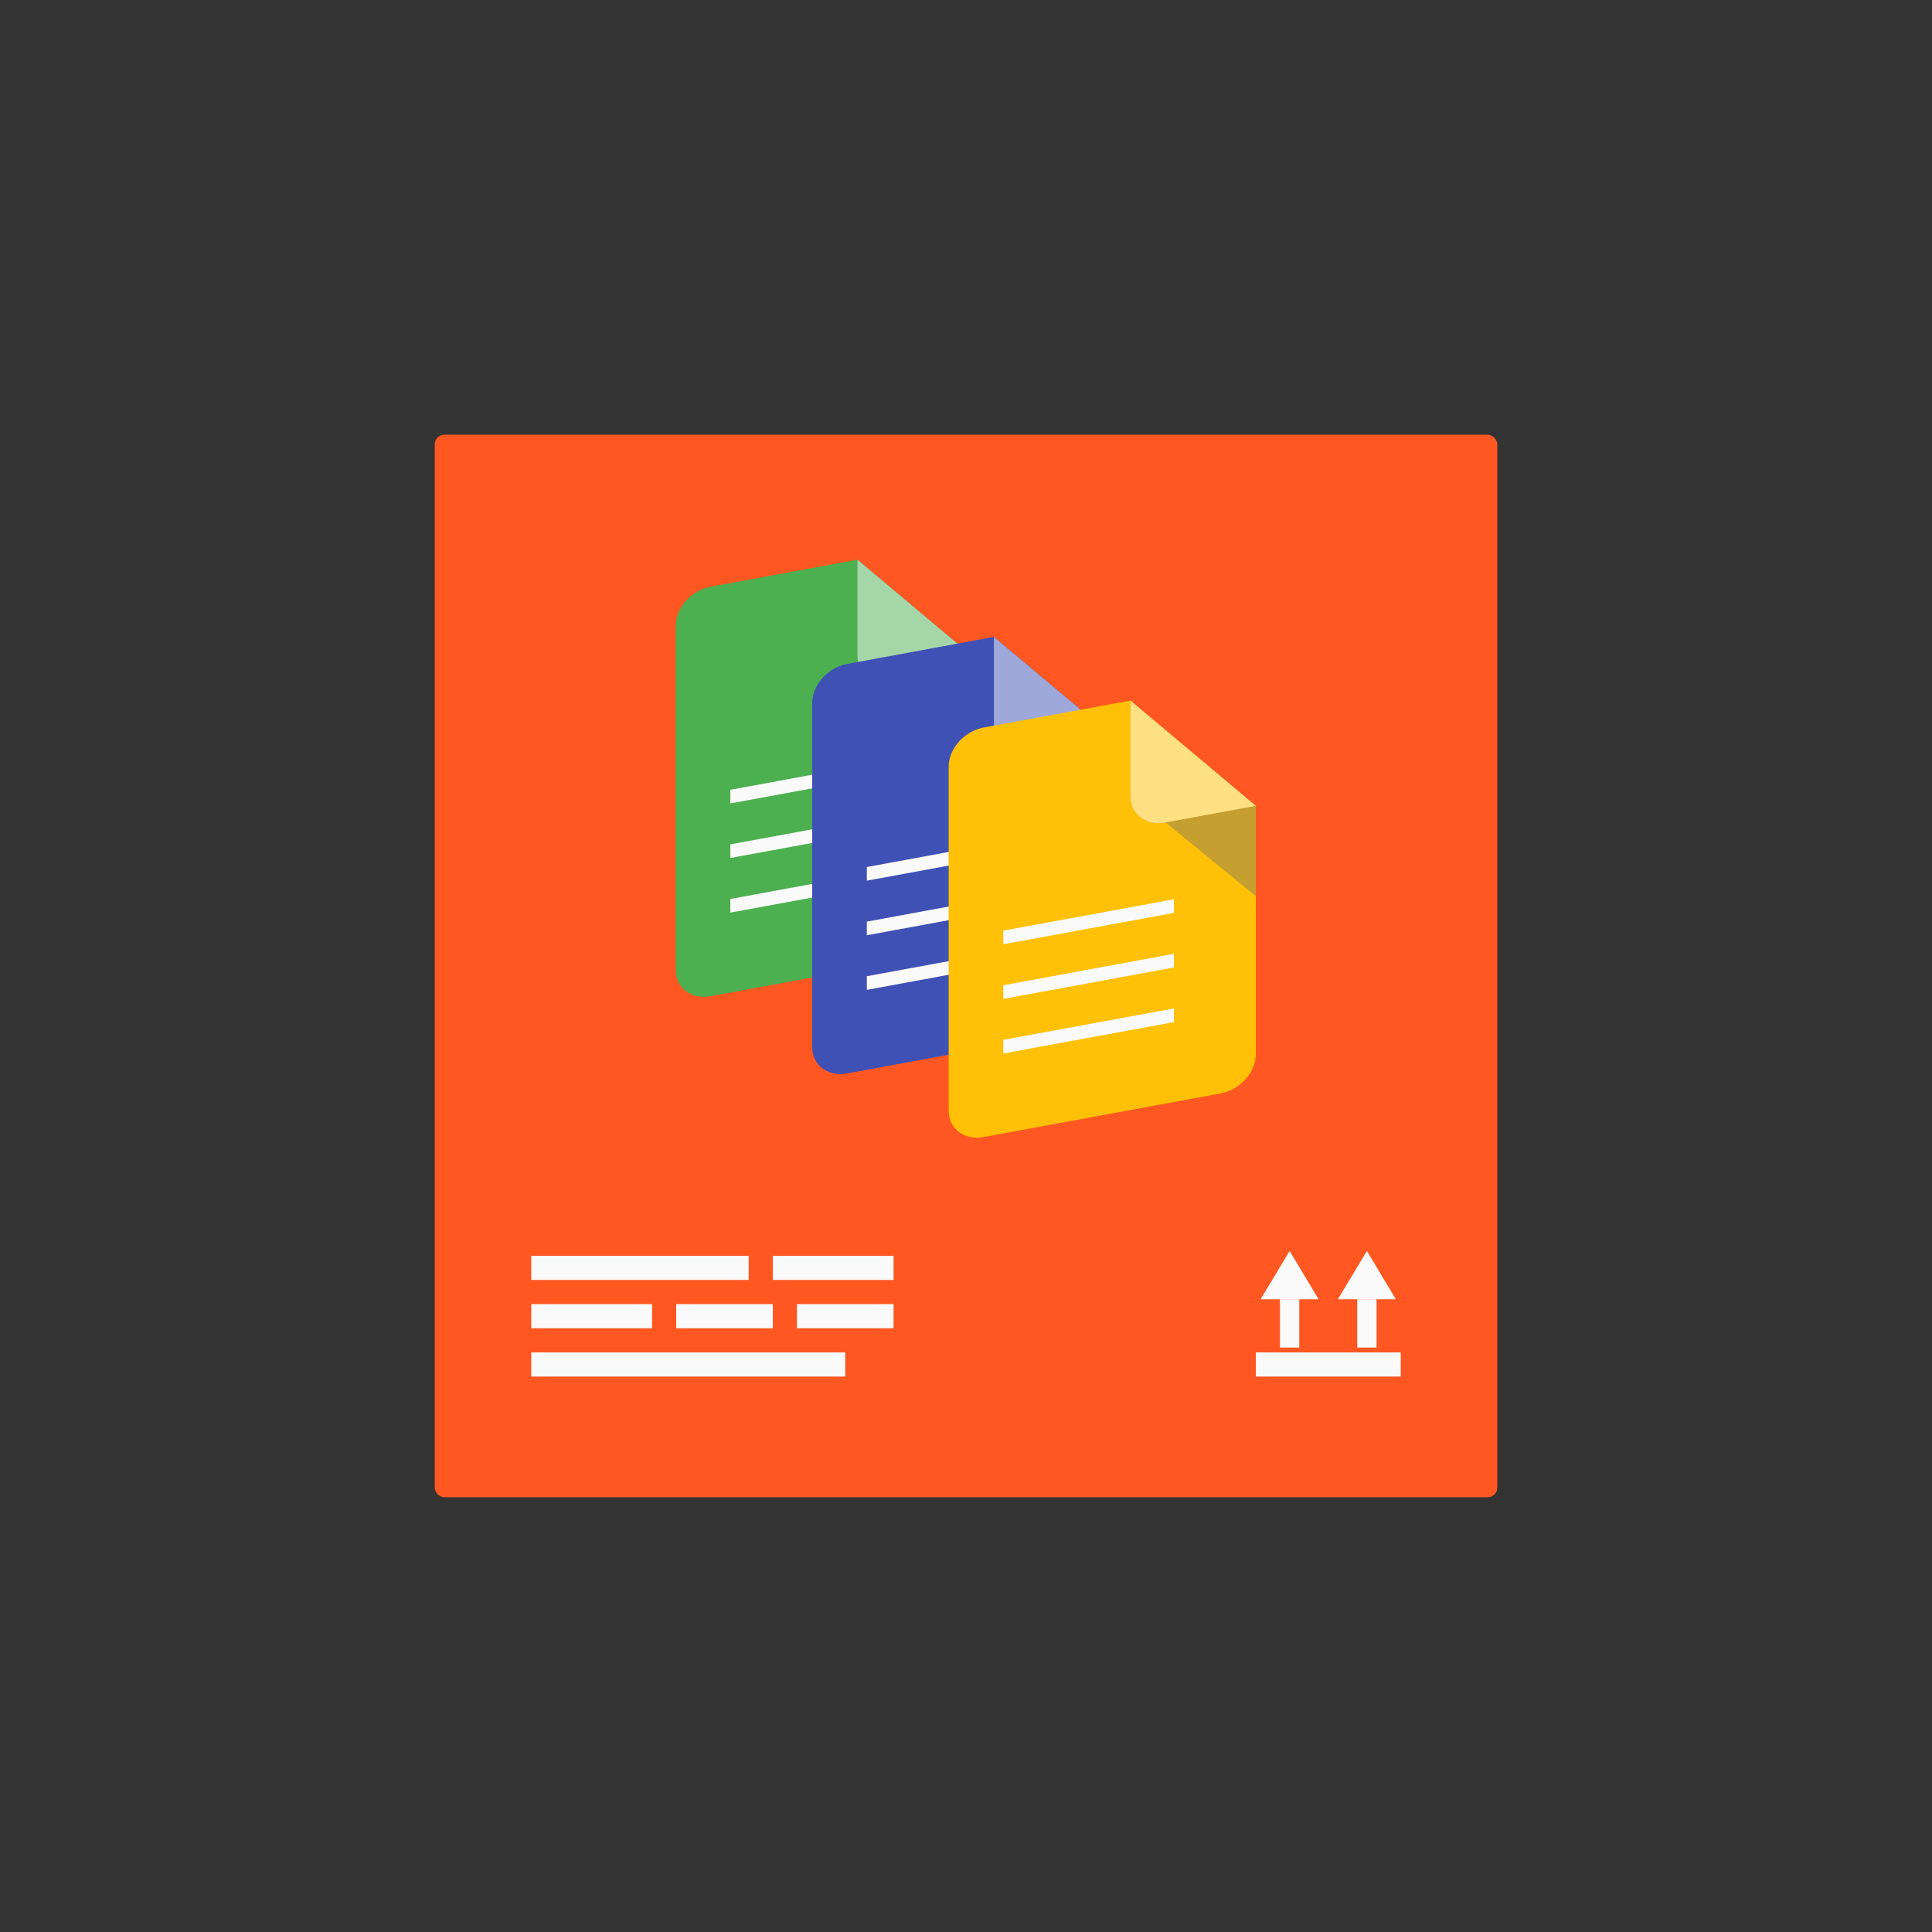 <?xml version="1.0" encoding="UTF-8" standalone="no"?>
<!-- Created with Inkscape (http://www.inkscape.org/) -->

<svg
   xmlns:dc="http://purl.org/dc/elements/1.1/"
   xmlns:cc="http://creativecommons.org/ns#"
   xmlns:rdf="http://www.w3.org/1999/02/22-rdf-syntax-ns#"
   xmlns:svg="http://www.w3.org/2000/svg"
   xmlns="http://www.w3.org/2000/svg"
   xmlns:sodipodi="http://sodipodi.sourceforge.net/DTD/sodipodi-0.dtd"
   xmlns:inkscape="http://www.inkscape.org/namespaces/inkscape"
   width="400"
   height="400"
   viewBox="0 0 105.833 105.833"
   version="1.1"
   id="svg8"
   inkscape:version="0.92.0 r15299"
   sodipodi:docname="box.svg"
   inkscape:export-filename="C:\Users\jarrew\Google Drive\My Projects\Icons\Drive Transfer\box.png"
   inkscape:export-xdpi="48"
   inkscape:export-ydpi="48">
  <rect x="0" y="0" width="105.833" height="105.833" fill="#333333" stroke="none"/>
  <sodipodi:namedview
     id="base"
     pagecolor="#ffffff"
     bordercolor="#666666"
     borderopacity="1.0"
     inkscape:pageopacity="0.0"
     inkscape:pageshadow="2"
     inkscape:zoom="1.979899"
     inkscape:cx="357.96178"
     inkscape:cy="245.68209"
     inkscape:document-units="mm"
     inkscape:current-layer="layer1"
     showgrid="true"
     units="px"
     inkscape:window-width="1920"
     inkscape:window-height="1018"
     inkscape:window-x="1912"
     inkscape:window-y="390"
     inkscape:window-maximized="1">
    <inkscape:grid
       type="xygrid"
       id="grid4485"
       enabled="false" />
  </sodipodi:namedview>
  <defs
     id="defs2">
    <marker
       inkscape:stockid="TriangleInL"
       orient="auto"
       refY="0.0"
       refX="0.0"
       id="TriangleInL"
       style="overflow:visible"
       inkscape:isstock="true">
      <path
         id="path4630"
         d="M 5.77,0.0 L -2.88,5.0 L -2.88,-5.0 L 5.77,0.0 z "
         style="fill-rule:evenodd;stroke:#fafafa;stroke-width:1pt;stroke-opacity:1;fill:#fafafa;fill-opacity:1"
         transform="scale(-0.8)" />
    </marker>
    <marker
       inkscape:stockid="Arrow2Mstart"
       orient="auto"
       refY="0.0"
       refX="0.0"
       id="marker4891"
       style="overflow:visible"
       inkscape:isstock="true">
      <path
         id="path4889"
         style="fill-rule:evenodd;stroke-width:0.625;stroke-linejoin:round;stroke:#000000;stroke-opacity:1;fill:#000000;fill-opacity:1"
         d="M 8.719,4.034 L -2.207,0.016 L 8.719,-4.002 C 6.973,-1.63 6.983,1.616 8.719,4.034 z "
         transform="scale(0.6) translate(0,0)" />
    </marker>
    <marker
       inkscape:stockid="Arrow1Mstart"
       orient="auto"
       refY="0.0"
       refX="0.0"
       id="Arrow1Mstart"
       style="overflow:visible"
       inkscape:isstock="true">
      <path
         id="path4503"
         d="M 0.0,0.0 L 5.0,-5.0 L -12.5,0.0 L 5.0,5.0 L 0.0,0.0 z "
         style="fill-rule:evenodd;stroke:#000000;stroke-width:1pt;stroke-opacity:1;fill:#000000;fill-opacity:1"
         transform="scale(0.4) translate(10,0)" />
    </marker>
    <marker
       inkscape:stockid="Arrow2Mstart"
       orient="auto"
       refY="0.0"
       refX="0.0"
       id="Arrow2Mstart"
       style="overflow:visible"
       inkscape:isstock="true">
      <path
         id="path4521"
         style="fill-rule:evenodd;stroke-width:0.625;stroke-linejoin:round;stroke:#000000;stroke-opacity:1;fill:#000000;fill-opacity:1"
         d="M 8.719,4.034 L -2.207,0.016 L 8.719,-4.002 C 6.973,-1.63 6.983,1.616 8.719,4.034 z "
         transform="scale(0.6) translate(0,0)" />
    </marker>
    <marker
       inkscape:stockid="Arrow2Lstart"
       orient="auto"
       refY="0.0"
       refX="0.0"
       id="marker4781"
       style="overflow:visible"
       inkscape:isstock="true">
      <path
         id="path4779"
         style="fill-rule:evenodd;stroke-width:0.625;stroke-linejoin:round;stroke:#000000;stroke-opacity:1;fill:#000000;fill-opacity:1"
         d="M 8.719,4.034 L -2.207,0.016 L 8.719,-4.002 C 6.973,-1.63 6.983,1.616 8.719,4.034 z "
         transform="scale(1.1) translate(1,0)" />
    </marker>
    <marker
       inkscape:stockid="Arrow2Lstart"
       orient="auto"
       refY="0.0"
       refX="0.0"
       id="Arrow2Lstart"
       style="overflow:visible"
       inkscape:isstock="true">
      <path
         id="path4515"
         style="fill-rule:evenodd;stroke-width:0.625;stroke-linejoin:round;stroke:#000000;stroke-opacity:1;fill:#000000;fill-opacity:1"
         d="M 8.719,4.034 L -2.207,0.016 L 8.719,-4.002 C 6.973,-1.63 6.983,1.616 8.719,4.034 z "
         transform="scale(1.1) translate(1,0)" />
    </marker>
    <marker
       inkscape:stockid="TriangleInL"
       orient="auto"
       refY="0"
       refX="0"
       id="TriangleInL-6"
       style="overflow:visible"
       inkscape:isstock="true">
      <path
         inkscape:connector-curvature="0"
         id="path4630-1"
         d="M 5.77,0 -2.88,5 V -5 Z"
         style="fill:#fafafa;fill-opacity:1;fill-rule:evenodd;stroke:#fafafa;stroke-width:1pt;stroke-opacity:1"
         transform="scale(-0.8)" />
    </marker>
    <clipPath
       clipPathUnits="userSpaceOnUse"
       id="clipPath7031">
      <g
         id="g7043">
        <path
           id="path7033"
           d="m 42.097,11.214 -4.862,-4.977 17.678,17.678 4.862,4.977 z"
           style="opacity:1;fill:#882400;fill-opacity:1;stroke:none;stroke-width:0.493;stroke-miterlimit:1.3;stroke-dasharray:none;stroke-opacity:1"
           inkscape:connector-curvature="0" />
        <path
           id="path7035"
           d="M 37.235,6.237 V 9.943 l 17.678,17.678 v -3.707 z"
           style="opacity:1;fill:#882400;fill-opacity:1;stroke:none;stroke-width:0.493;stroke-miterlimit:1.3;stroke-dasharray:none;stroke-opacity:1"
           inkscape:connector-curvature="0" />
        <path
           id="path7037"
           d="m 37.235,9.943 c 0,0.336 0.138,0.641 0.365,0.868 L 55.278,28.489 C 55.051,28.262 54.913,27.957 54.913,27.621 Z"
           style="opacity:1;fill:#882400;fill-opacity:1;stroke:none;stroke-width:0.493;stroke-miterlimit:1.3;stroke-dasharray:none;stroke-opacity:1"
           inkscape:connector-curvature="0" />
        <path
           id="path7039"
           d="m 37.601,10.811 c 0.248,0.248 0.602,0.403 0.995,0.403 l 17.678,17.678 c -0.394,0 -0.747,-0.155 -0.995,-0.403 z"
           style="opacity:1;fill:#882400;fill-opacity:1;stroke:none;stroke-width:0.493;stroke-miterlimit:1.3;stroke-dasharray:none;stroke-opacity:1"
           inkscape:connector-curvature="0" />
        <path
           inkscape:connector-curvature="0"
           id="path7041"
           d="M 42.097,11.214 37.235,6.237 V 9.943 c 0,0.704 0.607,1.27 1.361,1.27 z"
           style="opacity:1;fill:#882400;fill-opacity:1;stroke:none;stroke-width:0.493;stroke-miterlimit:1.3;stroke-dasharray:none;stroke-opacity:1" />
      </g>
    </clipPath>
    <clipPath
       clipPathUnits="userSpaceOnUse"
       id="clipPath7031-7">
      <g
         id="g7043-2">
        <path
           id="path7033-5"
           d="m 42.097,11.214 -4.862,-4.977 17.678,17.678 4.862,4.977 z"
           style="opacity:1;fill:#882400;fill-opacity:1;stroke:none;stroke-width:0.493;stroke-miterlimit:1.3;stroke-dasharray:none;stroke-opacity:1"
           inkscape:connector-curvature="0" />
        <path
           id="path7035-3"
           d="M 37.235,6.237 V 9.943 l 17.678,17.678 v -3.707 z"
           style="opacity:1;fill:#882400;fill-opacity:1;stroke:none;stroke-width:0.493;stroke-miterlimit:1.3;stroke-dasharray:none;stroke-opacity:1"
           inkscape:connector-curvature="0" />
        <path
           id="path7037-7"
           d="m 37.235,9.943 c 0,0.336 0.138,0.641 0.365,0.868 L 55.278,28.489 C 55.051,28.262 54.913,27.957 54.913,27.621 Z"
           style="opacity:1;fill:#882400;fill-opacity:1;stroke:none;stroke-width:0.493;stroke-miterlimit:1.3;stroke-dasharray:none;stroke-opacity:1"
           inkscape:connector-curvature="0" />
        <path
           id="path7039-0"
           d="m 37.601,10.811 c 0.248,0.248 0.602,0.403 0.995,0.403 l 17.678,17.678 c -0.394,0 -0.747,-0.155 -0.995,-0.403 z"
           style="opacity:1;fill:#882400;fill-opacity:1;stroke:none;stroke-width:0.493;stroke-miterlimit:1.3;stroke-dasharray:none;stroke-opacity:1"
           inkscape:connector-curvature="0" />
        <path
           inkscape:connector-curvature="0"
           id="path7041-6"
           d="M 42.097,11.214 37.235,6.237 V 9.943 c 0,0.704 0.607,1.27 1.361,1.27 z"
           style="opacity:1;fill:#882400;fill-opacity:1;stroke:none;stroke-width:0.493;stroke-miterlimit:1.3;stroke-dasharray:none;stroke-opacity:1" />
      </g>
    </clipPath>
    <clipPath
       clipPathUnits="userSpaceOnUse"
       id="clipPath7031-7-2">
      <g
         id="g7043-2-0">
        <path
           id="path7033-5-8"
           d="m 42.097,11.214 -4.862,-4.977 17.678,17.678 4.862,4.977 z"
           style="opacity:1;fill:#882400;fill-opacity:1;stroke:none;stroke-width:0.493;stroke-miterlimit:1.3;stroke-dasharray:none;stroke-opacity:1"
           inkscape:connector-curvature="0" />
        <path
           id="path7035-3-5"
           d="M 37.235,6.237 V 9.943 l 17.678,17.678 v -3.707 z"
           style="opacity:1;fill:#882400;fill-opacity:1;stroke:none;stroke-width:0.493;stroke-miterlimit:1.3;stroke-dasharray:none;stroke-opacity:1"
           inkscape:connector-curvature="0" />
        <path
           id="path7037-7-8"
           d="m 37.235,9.943 c 0,0.336 0.138,0.641 0.365,0.868 L 55.278,28.489 C 55.051,28.262 54.913,27.957 54.913,27.621 Z"
           style="opacity:1;fill:#882400;fill-opacity:1;stroke:none;stroke-width:0.493;stroke-miterlimit:1.3;stroke-dasharray:none;stroke-opacity:1"
           inkscape:connector-curvature="0" />
        <path
           id="path7039-0-2"
           d="m 37.601,10.811 c 0.248,0.248 0.602,0.403 0.995,0.403 l 17.678,17.678 c -0.394,0 -0.747,-0.155 -0.995,-0.403 z"
           style="opacity:1;fill:#882400;fill-opacity:1;stroke:none;stroke-width:0.493;stroke-miterlimit:1.3;stroke-dasharray:none;stroke-opacity:1"
           inkscape:connector-curvature="0" />
        <path
           inkscape:connector-curvature="0"
           id="path7041-6-4"
           d="M 42.097,11.214 37.235,6.237 V 9.943 c 0,0.704 0.607,1.27 1.361,1.27 z"
           style="opacity:1;fill:#882400;fill-opacity:1;stroke:none;stroke-width:0.493;stroke-miterlimit:1.3;stroke-dasharray:none;stroke-opacity:1" />
      </g>
    </clipPath>
    <clipPath
       clipPathUnits="userSpaceOnUse"
       id="clipPath7031-7-2-9">
      <g
         id="g7043-2-0-7">
        <path
           id="path7033-5-8-8"
           d="m 42.097,11.214 -4.862,-4.977 17.678,17.678 4.862,4.977 z"
           style="opacity:1;fill:#882400;fill-opacity:1;stroke:none;stroke-width:0.493;stroke-miterlimit:1.3;stroke-dasharray:none;stroke-opacity:1"
           inkscape:connector-curvature="0" />
        <path
           id="path7035-3-5-0"
           d="M 37.235,6.237 V 9.943 l 17.678,17.678 v -3.707 z"
           style="opacity:1;fill:#882400;fill-opacity:1;stroke:none;stroke-width:0.493;stroke-miterlimit:1.3;stroke-dasharray:none;stroke-opacity:1"
           inkscape:connector-curvature="0" />
        <path
           id="path7037-7-8-3"
           d="m 37.235,9.943 c 0,0.336 0.138,0.641 0.365,0.868 L 55.278,28.489 C 55.051,28.262 54.913,27.957 54.913,27.621 Z"
           style="opacity:1;fill:#882400;fill-opacity:1;stroke:none;stroke-width:0.493;stroke-miterlimit:1.3;stroke-dasharray:none;stroke-opacity:1"
           inkscape:connector-curvature="0" />
        <path
           id="path7039-0-2-4"
           d="m 37.601,10.811 c 0.248,0.248 0.602,0.403 0.995,0.403 l 17.678,17.678 c -0.394,0 -0.747,-0.155 -0.995,-0.403 z"
           style="opacity:1;fill:#882400;fill-opacity:1;stroke:none;stroke-width:0.493;stroke-miterlimit:1.3;stroke-dasharray:none;stroke-opacity:1"
           inkscape:connector-curvature="0" />
        <path
           inkscape:connector-curvature="0"
           id="path7041-6-4-8"
           d="M 42.097,11.214 37.235,6.237 V 9.943 c 0,0.704 0.607,1.27 1.361,1.27 z"
           style="opacity:1;fill:#882400;fill-opacity:1;stroke:none;stroke-width:0.493;stroke-miterlimit:1.3;stroke-dasharray:none;stroke-opacity:1" />
      </g>
    </clipPath>
    <clipPath
       clipPathUnits="userSpaceOnUse"
       id="clipPath7031-7-2-7">
      <g
         id="g7043-2-0-1">
        <path
           id="path7033-5-8-6"
           d="m 42.097,11.214 -4.862,-4.977 17.678,17.678 4.862,4.977 z"
           style="opacity:1;fill:#882400;fill-opacity:1;stroke:none;stroke-width:0.493;stroke-miterlimit:1.3;stroke-dasharray:none;stroke-opacity:1"
           inkscape:connector-curvature="0" />
        <path
           id="path7035-3-5-3"
           d="M 37.235,6.237 V 9.943 l 17.678,17.678 v -3.707 z"
           style="opacity:1;fill:#882400;fill-opacity:1;stroke:none;stroke-width:0.493;stroke-miterlimit:1.3;stroke-dasharray:none;stroke-opacity:1"
           inkscape:connector-curvature="0" />
        <path
           id="path7037-7-8-4"
           d="m 37.235,9.943 c 0,0.336 0.138,0.641 0.365,0.868 L 55.278,28.489 C 55.051,28.262 54.913,27.957 54.913,27.621 Z"
           style="opacity:1;fill:#882400;fill-opacity:1;stroke:none;stroke-width:0.493;stroke-miterlimit:1.3;stroke-dasharray:none;stroke-opacity:1"
           inkscape:connector-curvature="0" />
        <path
           id="path7039-0-2-1"
           d="m 37.601,10.811 c 0.248,0.248 0.602,0.403 0.995,0.403 l 17.678,17.678 c -0.394,0 -0.747,-0.155 -0.995,-0.403 z"
           style="opacity:1;fill:#882400;fill-opacity:1;stroke:none;stroke-width:0.493;stroke-miterlimit:1.3;stroke-dasharray:none;stroke-opacity:1"
           inkscape:connector-curvature="0" />
        <path
           inkscape:connector-curvature="0"
           id="path7041-6-4-5"
           d="M 42.097,11.214 37.235,6.237 V 9.943 c 0,0.704 0.607,1.27 1.361,1.27 z"
           style="opacity:1;fill:#882400;fill-opacity:1;stroke:none;stroke-width:0.493;stroke-miterlimit:1.3;stroke-dasharray:none;stroke-opacity:1" />
      </g>
    </clipPath>
    <clipPath
       clipPathUnits="userSpaceOnUse"
       id="clipPath7031-7-2-7-3">
      <g
         id="g7043-2-0-1-2">
        <path
           id="path7033-5-8-6-1"
           d="m 42.097,11.214 -4.862,-4.977 17.678,17.678 4.862,4.977 z"
           style="opacity:1;fill:#882400;fill-opacity:1;stroke:none;stroke-width:0.493;stroke-miterlimit:1.3;stroke-dasharray:none;stroke-opacity:1"
           inkscape:connector-curvature="0" />
        <path
           id="path7035-3-5-3-3"
           d="M 37.235,6.237 V 9.943 l 17.678,17.678 v -3.707 z"
           style="opacity:1;fill:#882400;fill-opacity:1;stroke:none;stroke-width:0.493;stroke-miterlimit:1.3;stroke-dasharray:none;stroke-opacity:1"
           inkscape:connector-curvature="0" />
        <path
           id="path7037-7-8-4-2"
           d="m 37.235,9.943 c 0,0.336 0.138,0.641 0.365,0.868 L 55.278,28.489 C 55.051,28.262 54.913,27.957 54.913,27.621 Z"
           style="opacity:1;fill:#882400;fill-opacity:1;stroke:none;stroke-width:0.493;stroke-miterlimit:1.3;stroke-dasharray:none;stroke-opacity:1"
           inkscape:connector-curvature="0" />
        <path
           id="path7039-0-2-1-7"
           d="m 37.601,10.811 c 0.248,0.248 0.602,0.403 0.995,0.403 l 17.678,17.678 c -0.394,0 -0.747,-0.155 -0.995,-0.403 z"
           style="opacity:1;fill:#882400;fill-opacity:1;stroke:none;stroke-width:0.493;stroke-miterlimit:1.3;stroke-dasharray:none;stroke-opacity:1"
           inkscape:connector-curvature="0" />
        <path
           inkscape:connector-curvature="0"
           id="path7041-6-4-5-3"
           d="M 42.097,11.214 37.235,6.237 V 9.943 c 0,0.704 0.607,1.27 1.361,1.27 z"
           style="opacity:1;fill:#882400;fill-opacity:1;stroke:none;stroke-width:0.493;stroke-miterlimit:1.3;stroke-dasharray:none;stroke-opacity:1" />
      </g>
    </clipPath>
    <clipPath
       clipPathUnits="userSpaceOnUse"
       id="clipPath7031-7-2-75">
      <g
         id="g7043-2-0-78">
        <path
           id="path7033-5-8-3"
           d="m 42.097,11.214 -4.862,-4.977 17.678,17.678 4.862,4.977 z"
           style="opacity:1;fill:#882400;fill-opacity:1;stroke:none;stroke-width:0.493;stroke-miterlimit:1.3;stroke-dasharray:none;stroke-opacity:1"
           inkscape:connector-curvature="0" />
        <path
           id="path7035-3-5-1"
           d="M 37.235,6.237 V 9.943 l 17.678,17.678 v -3.707 z"
           style="opacity:1;fill:#882400;fill-opacity:1;stroke:none;stroke-width:0.493;stroke-miterlimit:1.3;stroke-dasharray:none;stroke-opacity:1"
           inkscape:connector-curvature="0" />
        <path
           id="path7037-7-8-35"
           d="m 37.235,9.943 c 0,0.336 0.138,0.641 0.365,0.868 L 55.278,28.489 C 55.051,28.262 54.913,27.957 54.913,27.621 Z"
           style="opacity:1;fill:#882400;fill-opacity:1;stroke:none;stroke-width:0.493;stroke-miterlimit:1.3;stroke-dasharray:none;stroke-opacity:1"
           inkscape:connector-curvature="0" />
        <path
           id="path7039-0-2-0"
           d="m 37.601,10.811 c 0.248,0.248 0.602,0.403 0.995,0.403 l 17.678,17.678 c -0.394,0 -0.747,-0.155 -0.995,-0.403 z"
           style="opacity:1;fill:#882400;fill-opacity:1;stroke:none;stroke-width:0.493;stroke-miterlimit:1.3;stroke-dasharray:none;stroke-opacity:1"
           inkscape:connector-curvature="0" />
        <path
           inkscape:connector-curvature="0"
           id="path7041-6-4-4"
           d="M 42.097,11.214 37.235,6.237 V 9.943 c 0,0.704 0.607,1.27 1.361,1.27 z"
           style="opacity:1;fill:#882400;fill-opacity:1;stroke:none;stroke-width:0.493;stroke-miterlimit:1.3;stroke-dasharray:none;stroke-opacity:1" />
      </g>
    </clipPath>
    <clipPath
       clipPathUnits="userSpaceOnUse"
       id="clipPath7031-7-2-7-2">
      <g
         id="g7043-2-0-1-7">
        <path
           id="path7033-5-8-6-5"
           d="m 42.097,11.214 -4.862,-4.977 17.678,17.678 4.862,4.977 z"
           style="opacity:1;fill:#882400;fill-opacity:1;stroke:none;stroke-width:0.493;stroke-miterlimit:1.3;stroke-dasharray:none;stroke-opacity:1"
           inkscape:connector-curvature="0" />
        <path
           id="path7035-3-5-3-8"
           d="M 37.235,6.237 V 9.943 l 17.678,17.678 v -3.707 z"
           style="opacity:1;fill:#882400;fill-opacity:1;stroke:none;stroke-width:0.493;stroke-miterlimit:1.3;stroke-dasharray:none;stroke-opacity:1"
           inkscape:connector-curvature="0" />
        <path
           id="path7037-7-8-4-1"
           d="m 37.235,9.943 c 0,0.336 0.138,0.641 0.365,0.868 L 55.278,28.489 C 55.051,28.262 54.913,27.957 54.913,27.621 Z"
           style="opacity:1;fill:#882400;fill-opacity:1;stroke:none;stroke-width:0.493;stroke-miterlimit:1.3;stroke-dasharray:none;stroke-opacity:1"
           inkscape:connector-curvature="0" />
        <path
           id="path7039-0-2-1-2"
           d="m 37.601,10.811 c 0.248,0.248 0.602,0.403 0.995,0.403 l 17.678,17.678 c -0.394,0 -0.747,-0.155 -0.995,-0.403 z"
           style="opacity:1;fill:#882400;fill-opacity:1;stroke:none;stroke-width:0.493;stroke-miterlimit:1.3;stroke-dasharray:none;stroke-opacity:1"
           inkscape:connector-curvature="0" />
        <path
           inkscape:connector-curvature="0"
           id="path7041-6-4-5-8"
           d="M 42.097,11.214 37.235,6.237 V 9.943 c 0,0.704 0.607,1.27 1.361,1.27 z"
           style="opacity:1;fill:#882400;fill-opacity:1;stroke:none;stroke-width:0.493;stroke-miterlimit:1.3;stroke-dasharray:none;stroke-opacity:1" />
      </g>
    </clipPath>
    <clipPath
       clipPathUnits="userSpaceOnUse"
       id="clipPath7031-7-2-7-3-6">
      <g
         id="g7043-2-0-1-2-9">
        <path
           id="path7033-5-8-6-1-2"
           d="m 42.097,11.214 -4.862,-4.977 17.678,17.678 4.862,4.977 z"
           style="opacity:1;fill:#882400;fill-opacity:1;stroke:none;stroke-width:0.493;stroke-miterlimit:1.3;stroke-dasharray:none;stroke-opacity:1"
           inkscape:connector-curvature="0" />
        <path
           id="path7035-3-5-3-3-2"
           d="M 37.235,6.237 V 9.943 l 17.678,17.678 v -3.707 z"
           style="opacity:1;fill:#882400;fill-opacity:1;stroke:none;stroke-width:0.493;stroke-miterlimit:1.3;stroke-dasharray:none;stroke-opacity:1"
           inkscape:connector-curvature="0" />
        <path
           id="path7037-7-8-4-2-7"
           d="m 37.235,9.943 c 0,0.336 0.138,0.641 0.365,0.868 L 55.278,28.489 C 55.051,28.262 54.913,27.957 54.913,27.621 Z"
           style="opacity:1;fill:#882400;fill-opacity:1;stroke:none;stroke-width:0.493;stroke-miterlimit:1.3;stroke-dasharray:none;stroke-opacity:1"
           inkscape:connector-curvature="0" />
        <path
           id="path7039-0-2-1-7-5"
           d="m 37.601,10.811 c 0.248,0.248 0.602,0.403 0.995,0.403 l 17.678,17.678 c -0.394,0 -0.747,-0.155 -0.995,-0.403 z"
           style="opacity:1;fill:#882400;fill-opacity:1;stroke:none;stroke-width:0.493;stroke-miterlimit:1.3;stroke-dasharray:none;stroke-opacity:1"
           inkscape:connector-curvature="0" />
        <path
           inkscape:connector-curvature="0"
           id="path7041-6-4-5-3-0"
           d="M 42.097,11.214 37.235,6.237 V 9.943 c 0,0.704 0.607,1.27 1.361,1.27 z"
           style="opacity:1;fill:#882400;fill-opacity:1;stroke:none;stroke-width:0.493;stroke-miterlimit:1.3;stroke-dasharray:none;stroke-opacity:1" />
      </g>
    </clipPath>
  </defs>
  <g
     inkscape:label="Layer 1"
     inkscape:groupmode="layer"
     id="layer1"
     transform="translate(0,-191.167)"
     style="display:inline">
    <rect
       style="opacity:1;fill:#ff5722;fill-opacity:1;stroke:none;stroke-width:0.554;stroke-miterlimit:4;stroke-dasharray:none;stroke-opacity:1"
       id="rect4487"
       width="58.208"
       height="58.208"
       x="23.813"
       y="214.979"
       rx="0.529"
       ry="0.529" />
    <g
       id="g6683">
      <rect
         y="265.25"
         x="68.792"
         height="1.323"
         width="7.938"
         id="rect4489"
         style="opacity:1;fill:#fafafa;fill-opacity:1;stroke:none;stroke-width:0.29;stroke-miterlimit:4;stroke-dasharray:none;stroke-opacity:1" />
      <g
         transform="translate(1.852,1.058)"
         id="g6538">
        <path
           sodipodi:nodetypes="ccccc"
           inkscape:connector-curvature="0"
           id="path4495"
           d="m 68.263,261.281 v 2.646 h 1.058 v -2.646 z"
           style="color:#000000;font-style:normal;font-variant:normal;font-weight:normal;font-stretch:normal;font-size:medium;line-height:normal;font-family:sans-serif;font-variant-ligatures:normal;font-variant-position:normal;font-variant-caps:normal;font-variant-numeric:normal;font-variant-alternates:normal;font-feature-settings:normal;text-indent:0;text-align:start;text-decoration:none;text-decoration-line:none;text-decoration-style:solid;text-decoration-color:#000000;letter-spacing:normal;word-spacing:normal;text-transform:none;writing-mode:lr-tb;direction:ltr;text-orientation:mixed;dominant-baseline:auto;baseline-shift:baseline;text-anchor:start;white-space:normal;shape-padding:0;clip-rule:nonzero;display:inline;overflow:visible;visibility:visible;opacity:1;isolation:auto;mix-blend-mode:normal;color-interpolation:sRGB;color-interpolation-filters:linearRGB;solid-color:#000000;solid-opacity:1;vector-effect:none;fill:#fafafa;fill-opacity:1;fill-rule:nonzero;stroke:none;stroke-width:0.324;stroke-linecap:butt;stroke-linejoin:miter;stroke-miterlimit:1.3;stroke-dasharray:none;stroke-dashoffset:0;stroke-opacity:1;color-rendering:auto;image-rendering:auto;shape-rendering:auto;text-rendering:auto;enable-background:accumulate" />
        <path
           inkscape:connector-curvature="0"
           id="path6532"
           d="m 68.792,258.635 1.587,2.646 h -3.175 z"
           style="fill:#fafafa;fill-opacity:1;fill-rule:evenodd;stroke:none;stroke-width:0.259pt;stroke-opacity:1"
           sodipodi:nodetypes="cccc" />
      </g>
      <g
         transform="translate(6.085,1.058)"
         id="g6538-3">
        <path
           sodipodi:nodetypes="ccccc"
           inkscape:connector-curvature="0"
           id="path4495-5"
           d="m 68.263,261.281 v 2.646 h 1.058 v -2.646 z"
           style="color:#000000;font-style:normal;font-variant:normal;font-weight:normal;font-stretch:normal;font-size:medium;line-height:normal;font-family:sans-serif;font-variant-ligatures:normal;font-variant-position:normal;font-variant-caps:normal;font-variant-numeric:normal;font-variant-alternates:normal;font-feature-settings:normal;text-indent:0;text-align:start;text-decoration:none;text-decoration-line:none;text-decoration-style:solid;text-decoration-color:#000000;letter-spacing:normal;word-spacing:normal;text-transform:none;writing-mode:lr-tb;direction:ltr;text-orientation:mixed;dominant-baseline:auto;baseline-shift:baseline;text-anchor:start;white-space:normal;shape-padding:0;clip-rule:nonzero;display:inline;overflow:visible;visibility:visible;opacity:1;isolation:auto;mix-blend-mode:normal;color-interpolation:sRGB;color-interpolation-filters:linearRGB;solid-color:#000000;solid-opacity:1;vector-effect:none;fill:#fafafa;fill-opacity:1;fill-rule:nonzero;stroke:none;stroke-width:0.324;stroke-linecap:butt;stroke-linejoin:miter;stroke-miterlimit:1.3;stroke-dasharray:none;stroke-dashoffset:0;stroke-opacity:1;color-rendering:auto;image-rendering:auto;shape-rendering:auto;text-rendering:auto;enable-background:accumulate" />
        <path
           inkscape:connector-curvature="0"
           id="path6532-0"
           d="m 68.792,258.635 1.587,2.646 h -3.175 z"
           style="fill:#fafafa;fill-opacity:1;fill-rule:evenodd;stroke:none;stroke-width:0.259pt;stroke-opacity:1"
           sodipodi:nodetypes="cccc" />
      </g>
    </g>
    <rect
       style="opacity:1;fill:#fafafa;fill-opacity:1;stroke:none;stroke-width:0.355;stroke-miterlimit:4;stroke-dasharray:none;stroke-opacity:1"
       id="rect4489-5"
       width="11.906"
       height="1.323"
       x="29.104"
       y="259.958" />
    <rect
       style="opacity:1;fill:#fafafa;fill-opacity:1;stroke:none;stroke-width:0.265;stroke-miterlimit:4;stroke-dasharray:none;stroke-opacity:1"
       id="rect4489-5-7"
       width="6.615"
       height="1.323"
       x="42.333"
       y="259.958" />
    <rect
       style="opacity:1;fill:#fafafa;fill-opacity:1;stroke:none;stroke-width:0.265;stroke-miterlimit:4;stroke-dasharray:none;stroke-opacity:1"
       id="rect4489-5-7-2"
       width="6.615"
       height="1.323"
       x="29.104"
       y="262.604" />
    <rect
       style="opacity:1;fill:#fafafa;fill-opacity:1;stroke:none;stroke-width:0.237;stroke-miterlimit:4;stroke-dasharray:none;stroke-opacity:1"
       id="rect4489-5-7-2-6"
       width="5.292"
       height="1.323"
       x="37.042"
       y="262.604" />
    <rect
       style="opacity:1;fill:#fafafa;fill-opacity:1;stroke:none;stroke-width:0.237;stroke-miterlimit:4;stroke-dasharray:none;stroke-opacity:1"
       id="rect4489-5-8"
       width="5.292"
       height="1.323"
       x="43.656"
       y="262.604" />
    <rect
       style="opacity:1;fill:#fafafa;fill-opacity:1;stroke:none;stroke-width:0.427;stroke-miterlimit:4;stroke-dasharray:none;stroke-opacity:1"
       id="rect4489-5-86"
       width="17.198"
       height="1.323"
       x="29.104"
       y="265.25" />
    <g
       id="g7418"
       transform="matrix(1.413,-0.26,0,1.413,-17.941,-82.974)">
      <g
         transform="translate(6.615,26.988)"
         id="g7251">
        <g
           id="g7176">
          <path
             inkscape:connector-curvature="0"
             id="path6700-8"
             d="m 39.322,197.176 h -5.684 c -0.754,0 -1.361,0.567 -1.361,1.27 v 13.335 c 0,0.704 0.607,1.27 1.361,1.27 h 9.185 c 0.754,0 1.361,-0.567 1.361,-1.27 v -9.628 z"
             style="display:inline;opacity:1;fill:#4caf50;fill-opacity:1;stroke:none;stroke-width:0.493;stroke-miterlimit:1.3;stroke-dasharray:none;stroke-opacity:1" />
          <path
             transform="translate(2.087,190.939)"
             clip-path="url(#clipPath7031-7-2)"
             inkscape:connector-curvature="0"
             id="path6700-5-3-3"
             d="m 37.235,6.237 h -5.684 c -0.754,0 -1.361,0.567 -1.361,1.27 V 20.841 c 0,0.704 0.607,1.27 1.361,1.27 h 9.185 c 0.754,0 1.361,-0.567 1.361,-1.27 v -9.628 z"
             style="display:inline;opacity:1;fill:#6f6f6f;fill-opacity:0.533;stroke:none;stroke-width:0.493;stroke-miterlimit:1.3;stroke-dasharray:none;stroke-opacity:1" />
          <path
             inkscape:connector-curvature="0"
             id="rect6695-5"
             d="m 44.184,202.153 -4.862,-4.977 v 3.707 c 0,0.704 0.607,1.27 1.361,1.27 z"
             style="display:inline;opacity:1;fill:#a5d6a7;fill-opacity:1;stroke:none;stroke-width:0.493;stroke-miterlimit:1.3;stroke-dasharray:none;stroke-opacity:1" />
        </g>
        <rect
           style="display:inline;opacity:1;fill:#fafafa;fill-opacity:1;stroke:none;stroke-width:0.167;stroke-miterlimit:4;stroke-dasharray:none;stroke-opacity:1"
           id="rect4489-5-0"
           width="6.615"
           height="0.529"
           x="34.396"
           y="205.19" />
        <rect
           style="display:inline;opacity:1;fill:#fafafa;fill-opacity:1;stroke:none;stroke-width:0.167;stroke-miterlimit:4;stroke-dasharray:none;stroke-opacity:1"
           id="rect4489-5-0-2"
           width="6.615"
           height="0.529"
           x="34.396"
           y="207.306" />
        <rect
           style="display:inline;opacity:1;fill:#fafafa;fill-opacity:1;stroke:none;stroke-width:0.167;stroke-miterlimit:4;stroke-dasharray:none;stroke-opacity:1"
           id="rect4489-5-0-2-8"
           width="6.615"
           height="0.529"
           x="34.396"
           y="209.423" />
      </g>
      <g
         transform="translate(37.042,30.956)"
         id="g7326">
        <path
           style="display:inline;opacity:1;fill:#3f51b5;fill-opacity:1;stroke:none;stroke-width:0.493;stroke-miterlimit:1.3;stroke-dasharray:none;stroke-opacity:1"
           d="m 14.187,197.176 h -5.684 c -0.754,0 -1.361,0.567 -1.361,1.27 v 13.335 c 0,0.704 0.607,1.27 1.361,1.27 h 9.185 c 0.754,0 1.361,-0.567 1.361,-1.27 v -9.628 z"
           id="path6700-8-9"
           inkscape:connector-curvature="0" />
        <path
           style="display:inline;opacity:1;fill:#6f6f6f;fill-opacity:0.4;stroke:none;stroke-width:0.493;stroke-miterlimit:1.3;stroke-dasharray:none;stroke-opacity:1"
           d="m 37.235,6.237 h -5.684 c -0.754,0 -1.361,0.567 -1.361,1.27 V 20.841 c 0,0.704 0.607,1.27 1.361,1.27 h 9.185 c 0.754,0 1.361,-0.567 1.361,-1.27 v -9.628 z"
           id="path6700-5-3-3-9"
           inkscape:connector-curvature="0"
           clip-path="url(#clipPath7031-7-2-7)"
           transform="translate(-23.048,190.939)" />
        <path
           style="display:inline;opacity:1;fill:#9fa8da;fill-opacity:1;stroke:none;stroke-width:0.493;stroke-miterlimit:1.3;stroke-dasharray:none;stroke-opacity:1"
           d="m 19.049,202.153 -4.862,-4.977 v 3.707 c 0,0.704 0.607,1.27 1.361,1.27 z"
           id="rect6695-5-6"
           inkscape:connector-curvature="0" />
        <rect
           style="display:inline;opacity:1;fill:#fafafa;fill-opacity:1;stroke:none;stroke-width:0.167;stroke-miterlimit:4;stroke-dasharray:none;stroke-opacity:1"
           id="rect4489-5-0-25"
           width="6.615"
           height="0.529"
           x="9.26"
           y="205.19" />
        <rect
           style="display:inline;opacity:1;fill:#fafafa;fill-opacity:1;stroke:none;stroke-width:0.167;stroke-miterlimit:4;stroke-dasharray:none;stroke-opacity:1"
           id="rect4489-5-0-2-1"
           width="6.615"
           height="0.529"
           x="9.26"
           y="207.306" />
        <rect
           style="display:inline;opacity:1;fill:#fafafa;fill-opacity:1;stroke:none;stroke-width:0.167;stroke-miterlimit:4;stroke-dasharray:none;stroke-opacity:1"
           id="rect4489-5-0-2-8-8"
           width="6.615"
           height="0.529"
           x="9.26"
           y="209.423" />
      </g>
      <g
         transform="translate(-38.365,17.992)"
         id="g7394">
        <path
           style="display:inline;opacity:1;fill:#ffc107;fill-opacity:1;stroke:none;stroke-width:0.493;stroke-miterlimit:1.3;stroke-dasharray:none;stroke-opacity:1"
           d="m 94.885,213.58 h -5.684 c -0.754,0 -1.361,0.567 -1.361,1.27 v 13.335 c 0,0.704 0.607,1.27 1.361,1.27 h 9.185 c 0.754,0 1.361,-0.567 1.361,-1.27 v -9.628 z"
           id="path6700-8-9-2"
           inkscape:connector-curvature="0" />
        <path
           style="display:inline;opacity:1;fill:#6f6f6f;fill-opacity:0.4;stroke:none;stroke-width:0.493;stroke-miterlimit:1.3;stroke-dasharray:none;stroke-opacity:1"
           d="m 37.235,6.237 h -5.684 c -0.754,0 -1.361,0.567 -1.361,1.27 V 20.841 c 0,0.704 0.607,1.27 1.361,1.27 h 9.185 c 0.754,0 1.361,-0.567 1.361,-1.27 v -9.628 z"
           id="path6700-5-3-3-9-5"
           inkscape:connector-curvature="0"
           clip-path="url(#clipPath7031-7-2-7-3)"
           transform="translate(57.649,207.343)" />
        <path
           style="display:inline;opacity:1;fill:#ffe082;fill-opacity:1;stroke:none;stroke-width:0.493;stroke-miterlimit:1.3;stroke-dasharray:none;stroke-opacity:1"
           d="m 99.747,218.557 -4.862,-4.977 v 3.707 c 0,0.704 0.607,1.27 1.361,1.27 z"
           id="rect6695-5-6-8"
           inkscape:connector-curvature="0" />
        <rect
           style="display:inline;opacity:1;fill:#fafafa;fill-opacity:1;stroke:none;stroke-width:0.167;stroke-miterlimit:4;stroke-dasharray:none;stroke-opacity:1"
           id="rect4489-5-0-25-2"
           width="6.615"
           height="0.529"
           x="89.958"
           y="221.594" />
        <rect
           style="display:inline;opacity:1;fill:#fafafa;fill-opacity:1;stroke:none;stroke-width:0.167;stroke-miterlimit:4;stroke-dasharray:none;stroke-opacity:1"
           id="rect4489-5-0-2-1-5"
           width="6.615"
           height="0.529"
           x="89.958"
           y="223.71" />
        <rect
           style="display:inline;opacity:1;fill:#fafafa;fill-opacity:1;stroke:none;stroke-width:0.167;stroke-miterlimit:4;stroke-dasharray:none;stroke-opacity:1"
           id="rect4489-5-0-2-8-8-9"
           width="6.615"
           height="0.529"
           x="89.958"
           y="225.827" />
      </g>
    </g>
  </g>
  <g
     inkscape:groupmode="layer"
     id="layer2"
     inkscape:label="document"
     style="display:none">
    <path
       style="opacity:1;fill:#88aa00;fill-opacity:1;stroke:none;stroke-width:0.493;stroke-miterlimit:1.3;stroke-dasharray:none;stroke-opacity:1"
       d="m 37.235,6.237 h -5.684 c -0.754,0 -1.361,0.567 -1.361,1.27 V 20.841 c 0,0.704 0.607,1.27 1.361,1.27 h 9.185 c 0.754,0 1.361,-0.567 1.361,-1.27 v -9.628 z"
       id="path6700"
       inkscape:connector-curvature="0" />
    <path
       style="opacity:1;fill:#6f6f6f;fill-opacity:0.533;stroke:none;stroke-width:0.493;stroke-miterlimit:1.3;stroke-dasharray:none;stroke-opacity:1"
       d="m 37.235,6.237 h -5.684 c -0.754,0 -1.361,0.567 -1.361,1.27 V 20.841 c 0,0.704 0.607,1.27 1.361,1.27 h 9.185 c 0.754,0 1.361,-0.567 1.361,-1.27 v -9.628 z"
       id="path6700-5-3"
       inkscape:connector-curvature="0"
       clip-path="url(#clipPath7031-7)"
       transform="translate(-4e-6)" />
    <path
       style="opacity:1;fill:#882400;fill-opacity:1;stroke:none;stroke-width:0.493;stroke-miterlimit:1.3;stroke-dasharray:none;stroke-opacity:1"
       d="M 42.097,11.214 37.235,6.237 V 9.943 c 0,0.704 0.607,1.27 1.361,1.27 z"
       id="rect6695"
       inkscape:connector-curvature="0" />
    <g
       style="display:inline"
       id="g7418-2"
       transform="translate(13.363,-206.701)">
      <g
         transform="translate(6.615,26.988)"
         id="g7251-8">
        <g
           id="g7176-2">
          <path
             inkscape:connector-curvature="0"
             id="path6700-8-7"
             d="m 39.322,197.176 h -5.684 c -0.754,0 -1.361,0.567 -1.361,1.27 v 13.335 c 0,0.704 0.607,1.27 1.361,1.27 h 9.185 c 0.754,0 1.361,-0.567 1.361,-1.27 v -9.628 z"
             style="display:inline;opacity:1;fill:#4caf50;fill-opacity:1;stroke:none;stroke-width:0.493;stroke-miterlimit:1.3;stroke-dasharray:none;stroke-opacity:1" />
          <path
             transform="translate(2.087,190.939)"
             clip-path="url(#clipPath7031-7-2-75)"
             inkscape:connector-curvature="0"
             id="path6700-5-3-3-3"
             d="m 37.235,6.237 h -5.684 c -0.754,0 -1.361,0.567 -1.361,1.27 V 20.841 c 0,0.704 0.607,1.27 1.361,1.27 h 9.185 c 0.754,0 1.361,-0.567 1.361,-1.27 v -9.628 z"
             style="display:inline;opacity:1;fill:#6f6f6f;fill-opacity:0.533;stroke:none;stroke-width:0.493;stroke-miterlimit:1.3;stroke-dasharray:none;stroke-opacity:1" />
          <path
             inkscape:connector-curvature="0"
             id="rect6695-5-9"
             d="m 44.184,202.153 -4.862,-4.977 v 3.707 c 0,0.704 0.607,1.27 1.361,1.27 z"
             style="display:inline;opacity:1;fill:#a5d6a7;fill-opacity:1;stroke:none;stroke-width:0.493;stroke-miterlimit:1.3;stroke-dasharray:none;stroke-opacity:1" />
        </g>
        <rect
           style="display:inline;opacity:1;fill:#fafafa;fill-opacity:1;stroke:none;stroke-width:0.167;stroke-miterlimit:4;stroke-dasharray:none;stroke-opacity:1"
           id="rect4489-5-0-21"
           width="6.615"
           height="0.529"
           x="34.396"
           y="205.19" />
        <rect
           style="display:inline;opacity:1;fill:#fafafa;fill-opacity:1;stroke:none;stroke-width:0.167;stroke-miterlimit:4;stroke-dasharray:none;stroke-opacity:1"
           id="rect4489-5-0-2-15"
           width="6.615"
           height="0.529"
           x="34.396"
           y="207.306" />
        <rect
           style="display:inline;opacity:1;fill:#fafafa;fill-opacity:1;stroke:none;stroke-width:0.167;stroke-miterlimit:4;stroke-dasharray:none;stroke-opacity:1"
           id="rect4489-5-0-2-8-1"
           width="6.615"
           height="0.529"
           x="34.396"
           y="209.423" />
      </g>
      <g
         transform="translate(37.042,30.956)"
         id="g7326-2">
        <path
           style="display:inline;opacity:1;fill:#3f51b5;fill-opacity:1;stroke:none;stroke-width:0.493;stroke-miterlimit:1.3;stroke-dasharray:none;stroke-opacity:1"
           d="m 14.187,197.176 h -5.684 c -0.754,0 -1.361,0.567 -1.361,1.27 v 13.335 c 0,0.704 0.607,1.27 1.361,1.27 h 9.185 c 0.754,0 1.361,-0.567 1.361,-1.27 v -9.628 z"
           id="path6700-8-9-3"
           inkscape:connector-curvature="0" />
        <path
           style="display:inline;opacity:1;fill:#6f6f6f;fill-opacity:0.4;stroke:none;stroke-width:0.493;stroke-miterlimit:1.3;stroke-dasharray:none;stroke-opacity:1"
           d="m 37.235,6.237 h -5.684 c -0.754,0 -1.361,0.567 -1.361,1.27 V 20.841 c 0,0.704 0.607,1.27 1.361,1.27 h 9.185 c 0.754,0 1.361,-0.567 1.361,-1.27 v -9.628 z"
           id="path6700-5-3-3-9-6"
           inkscape:connector-curvature="0"
           clip-path="url(#clipPath7031-7-2-7-2)"
           transform="translate(-23.048,190.939)" />
        <path
           style="display:inline;opacity:1;fill:#9fa8da;fill-opacity:1;stroke:none;stroke-width:0.493;stroke-miterlimit:1.3;stroke-dasharray:none;stroke-opacity:1"
           d="m 19.049,202.153 -4.862,-4.977 v 3.707 c 0,0.704 0.607,1.27 1.361,1.27 z"
           id="rect6695-5-6-9"
           inkscape:connector-curvature="0" />
        <rect
           style="display:inline;opacity:1;fill:#fafafa;fill-opacity:1;stroke:none;stroke-width:0.167;stroke-miterlimit:4;stroke-dasharray:none;stroke-opacity:1"
           id="rect4489-5-0-25-9"
           width="6.615"
           height="0.529"
           x="9.26"
           y="205.19" />
        <rect
           style="display:inline;opacity:1;fill:#fafafa;fill-opacity:1;stroke:none;stroke-width:0.167;stroke-miterlimit:4;stroke-dasharray:none;stroke-opacity:1"
           id="rect4489-5-0-2-1-0"
           width="6.615"
           height="0.529"
           x="9.26"
           y="207.306" />
        <rect
           style="display:inline;opacity:1;fill:#fafafa;fill-opacity:1;stroke:none;stroke-width:0.167;stroke-miterlimit:4;stroke-dasharray:none;stroke-opacity:1"
           id="rect4489-5-0-2-8-8-2"
           width="6.615"
           height="0.529"
           x="9.26"
           y="209.423" />
      </g>
      <g
         transform="translate(-38.365,17.992)"
         id="g7394-1">
        <path
           style="display:inline;opacity:1;fill:#ffc107;fill-opacity:1;stroke:none;stroke-width:0.493;stroke-miterlimit:1.3;stroke-dasharray:none;stroke-opacity:1"
           d="m 94.885,213.58 h -5.684 c -0.754,0 -1.361,0.567 -1.361,1.27 v 13.335 c 0,0.704 0.607,1.27 1.361,1.27 h 9.185 c 0.754,0 1.361,-0.567 1.361,-1.27 v -9.628 z"
           id="path6700-8-9-2-7"
           inkscape:connector-curvature="0" />
        <path
           style="display:inline;opacity:1;fill:#6f6f6f;fill-opacity:0.4;stroke:none;stroke-width:0.493;stroke-miterlimit:1.3;stroke-dasharray:none;stroke-opacity:1"
           d="m 37.235,6.237 h -5.684 c -0.754,0 -1.361,0.567 -1.361,1.27 V 20.841 c 0,0.704 0.607,1.27 1.361,1.27 h 9.185 c 0.754,0 1.361,-0.567 1.361,-1.27 v -9.628 z"
           id="path6700-5-3-3-9-5-4"
           inkscape:connector-curvature="0"
           clip-path="url(#clipPath7031-7-2-7-3-6)"
           transform="translate(57.649,207.343)" />
        <path
           style="display:inline;opacity:1;fill:#ffe082;fill-opacity:1;stroke:none;stroke-width:0.493;stroke-miterlimit:1.3;stroke-dasharray:none;stroke-opacity:1"
           d="m 99.747,218.557 -4.862,-4.977 v 3.707 c 0,0.704 0.607,1.27 1.361,1.27 z"
           id="rect6695-5-6-8-8"
           inkscape:connector-curvature="0" />
        <rect
           style="display:inline;opacity:1;fill:#fafafa;fill-opacity:1;stroke:none;stroke-width:0.167;stroke-miterlimit:4;stroke-dasharray:none;stroke-opacity:1"
           id="rect4489-5-0-25-2-5"
           width="6.615"
           height="0.529"
           x="89.958"
           y="221.594" />
        <rect
           style="display:inline;opacity:1;fill:#fafafa;fill-opacity:1;stroke:none;stroke-width:0.167;stroke-miterlimit:4;stroke-dasharray:none;stroke-opacity:1"
           id="rect4489-5-0-2-1-5-7"
           width="6.615"
           height="0.529"
           x="89.958"
           y="223.71" />
        <rect
           style="display:inline;opacity:1;fill:#fafafa;fill-opacity:1;stroke:none;stroke-width:0.167;stroke-miterlimit:4;stroke-dasharray:none;stroke-opacity:1"
           id="rect4489-5-0-2-8-8-9-3"
           width="6.615"
           height="0.529"
           x="89.958"
           y="225.827" />
      </g>
    </g>
  </g>
  <g
     inkscape:groupmode="layer"
     id="layer3"
     inkscape:label="shadow"
     style="display:none">
    <path
       style="opacity:1;fill:#88aa00;fill-opacity:1;stroke:none;stroke-width:0.493;stroke-miterlimit:1.3;stroke-dasharray:none;stroke-opacity:1"
       d="m 37.235,6.237 h -5.684 c -0.754,0 -1.361,0.567 -1.361,1.27 V 20.841 c 0,0.704 0.607,1.27 1.361,1.27 h 9.185 c 0.754,0 1.361,-0.567 1.361,-1.27 v -9.628 z"
       id="path6700-5"
       inkscape:connector-curvature="0"
       clip-path="url(#clipPath7031)"
       transform="translate(9.355,-0.425)" />
  </g>
</svg>
